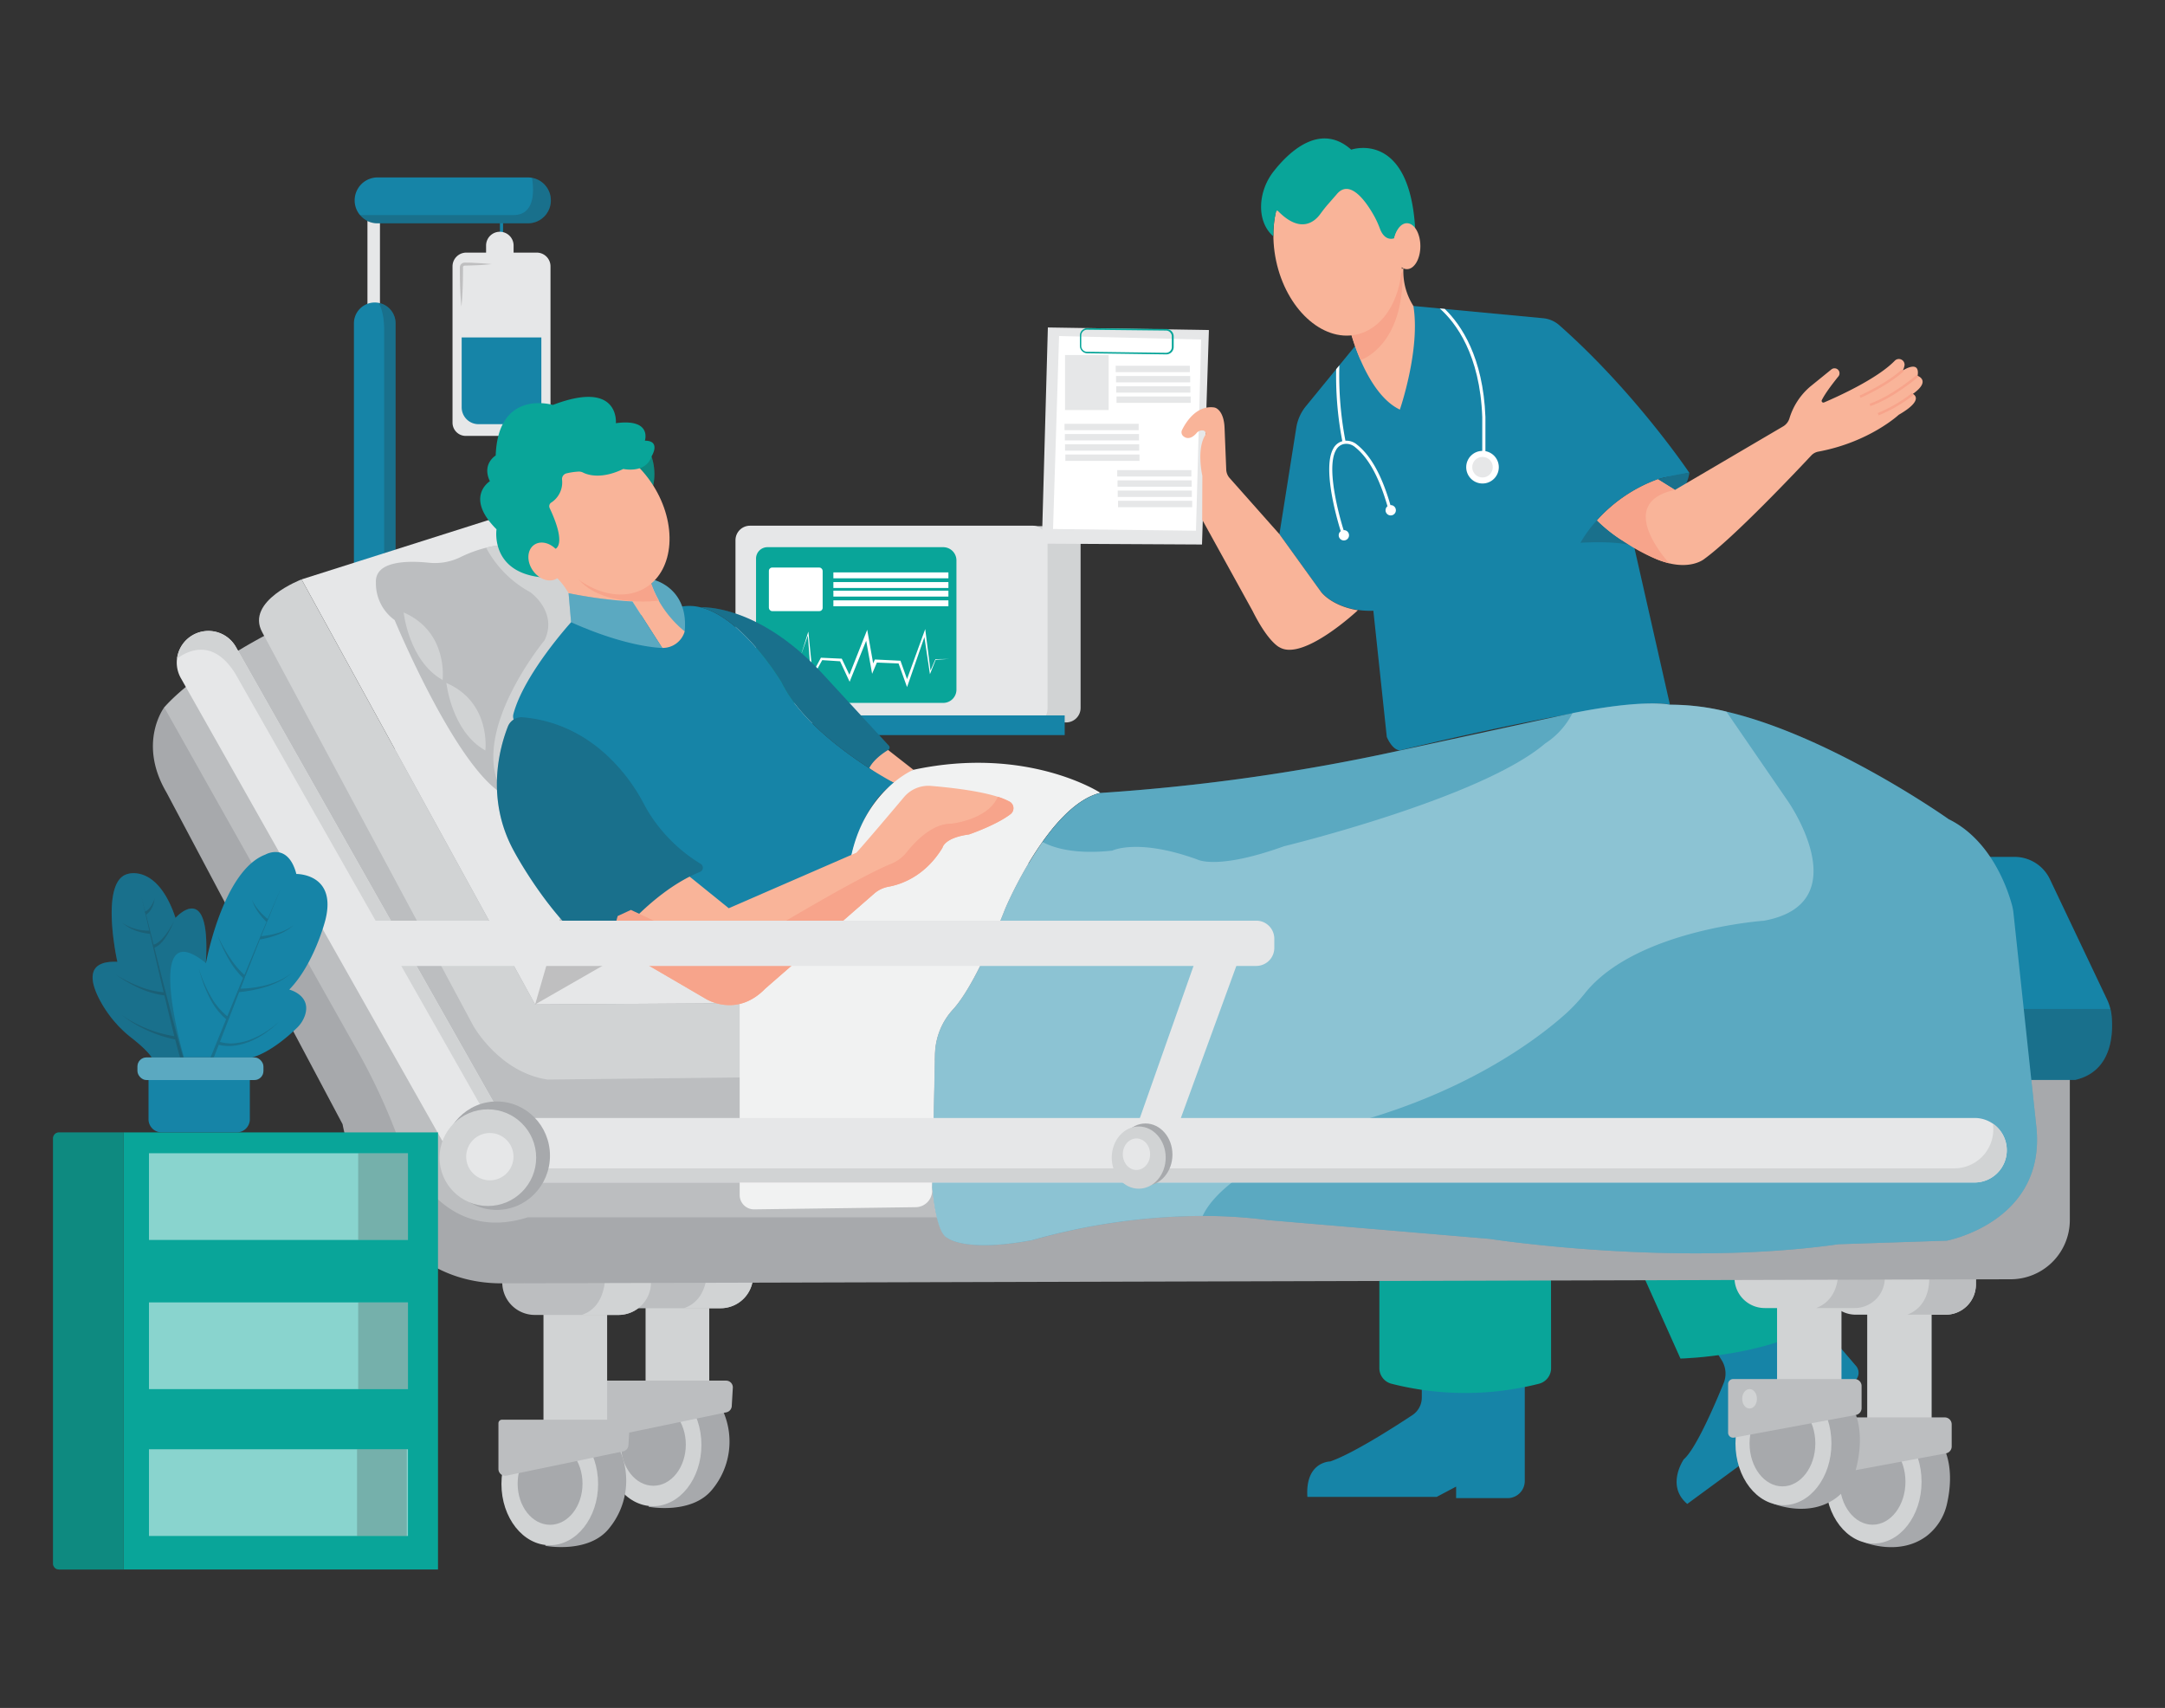 <svg id="f7be232b-4845-456f-bf19-e34205cf2fd2" data-name="Layer 1" xmlns="http://www.w3.org/2000/svg" width="865.76" height="682.89" viewBox="0 0 865.76 682.89"><rect x="0" y="0" width="865.76" height="682.89" fill="#333333" stroke="none"/><path d="M354.68,299.5l10.6,8.29-7.61,5.3a35.83,35.83,0,0,1-5.36-2.63,37,37,0,0,1-4.7-3.34C347.4,306.38,347.1,304.92,354.68,299.5Z" fill="#f9b499"/><rect x="307.34" y="210.37" width="124.78" height="78.48" rx="5.8" fill="#d1d3d4"/><rect x="294.11" y="210.19" width="124.78" height="79.02" rx="5.8" fill="#e6e7e8"/><rect x="332.03" y="286.04" width="93.73" height="7.87" fill="#1684A7"/><path d="M306.9,218.78h70.28a5.29,5.29,0,0,1,5.29,5.29v51.68a5.29,5.29,0,0,1-5.29,5.29H307.62a5.29,5.29,0,0,1-5.29-5.29V223.35A4.57,4.57,0,0,1,306.9,218.78Z" fill="#09A599"/><rect x="333.26" y="228.86" width="46" height="2.36" fill="#fff"/><rect x="333.26" y="232.73" width="46" height="2.36" fill="#fff"/><rect x="333.26" y="236.17" width="46" height="2.36" fill="#fff"/><rect x="333.26" y="240.04" width="46" height="2.36" fill="#fff"/><path d="M379.48,263.47l-5.37.32.09-.06-2.07,5.19-.26.63-.1-.68-2.34-15.67.73.08-6.94,20-.5,1.44-.52-1.43-3-8.38.51.38-9.46-.4.57-.36-1.28,3-.79,1.87-.36-2L346,254.12l1.16.12-6.93,17.17-.47,1.18-.54-1.15-3.41-7.32.44.3-7.73-.5.42-.23L325,270.75l-.61,1.09-.1-1.24Q323.6,262,323,253.38l.32,0-3.17,9,2.85-9.08.24-.77.09.8q.89,8.59,1.71,17.18l-.71-.15,3.81-7.13.13-.24h.29l7.74.36h.31l.14.29,3.46,7.29-1,0L346,253.79l.79-2,.37,2.11,2.36,13.32-1.15-.13,1.3-3,.16-.39.41,0,9.46.46.38,0,.13.36,3,8.39h-1L369.45,253l.54-1.48.19,1.55,2,15.72-.36-.05,2.23-5.12,0-.07h.06Z" fill="#fff"/><rect x="199.92" y="87.57" width="1.25" height="6.98" fill="#1684A7"/><path d="M214.64,101h-9.26V98.17a5.5,5.5,0,0,0-11,0V101h-7.92a5.5,5.5,0,0,0-5.5,5.5V169a5.29,5.29,0,0,0,5.3,5.29h28.58a5.29,5.29,0,0,0,5.3-5.29V106.49A5.5,5.5,0,0,0,214.64,101Z" fill="#e6e7e8"/><path d="M184.62,134.93h31.86a0,0,0,0,1,0,0v27.94a6.73,6.73,0,0,1-6.73,6.73H191.35a6.73,6.73,0,0,1-6.73-6.73V134.93A0,0,0,0,1,184.62,134.93Z" fill="#1684A7"/><path d="M184.52,122.56c-.49-4.75-.61-9.51-.63-14.26V107a2,2,0,0,1,.08-.61,1.92,1.92,0,0,1,1.93-1.38c1.19,0,2.38,0,3.57.1q3.57.14,7.14.49-3.57.38-7.14.49c-1.19.06-2.38.07-3.57.11a.71.71,0,0,0-.75.52.72.72,0,0,0,0,.28v1.34C185.12,113.05,185,117.81,184.52,122.56Z" fill="#231f20" opacity="0.2"/><rect x="146.94" y="83.45" width="5" height="50.42" fill="#e6e7e8"/><path d="M745.33,616.61s14.07,5.85,25.16-2.5A22.36,22.36,0,0,0,778.64,601c1.14-5.09,2.05-12.83-.42-19.95l-8.74-3.64-16.9,9.12Z" fill="#a7a9ac"/><ellipse cx="749.22" cy="592.46" rx="19.19" ry="24.69" fill="#d1d3d4"/><ellipse cx="748.82" cy="592.46" rx="13.15" ry="17.17" fill="#a7a9ac"/><rect x="746.68" y="520.55" width="25.76" height="54.47" fill="#d1d3d4"/><path d="M778.22,581.08l-48.74,9.06a2,2,0,0,1-2.39-2V568.72a2,2,0,0,1,2-2h48.6a2.78,2.78,0,0,1,2.77,2.78v8.87A2.78,2.78,0,0,1,778.22,581.08Z" fill="#bcbec0"/><path d="M685.24,538.62l3.28,5.29a10.11,10.11,0,0,1,.75,9.12c-3.53,8.65-11.13,26.33-15.93,30.43,0,0-7.32,10.53,1.38,17.85l66.77-49a4.24,4.24,0,0,0,.71-6.18l-19-22.15Z" fill="#1684A7"/><path d="M656.41,508.42,672,543.2s38.89-.92,58.11-16.47l-13.27-25.17Z" fill="#09A599"/><path d="M790.14,509.28v4.3a12.07,12.07,0,0,1-12.07,12.07h-36A12.07,12.07,0,0,1,730,513.58v-4.3Z" fill="#d1d3d4"/><ellipse cx="735.67" cy="574.62" rx="2.95" ry="3.89" fill="none" stroke="#ed1c24" stroke-miterlimit="10" stroke-width="0.25"/><path d="M790.14,509.28v4.3a12.07,12.07,0,0,1-12.07,12.07H762.7c10.45-4.06,8.66-16.37,8.66-16.37Z" fill="#bcbec0"/><rect x="710.63" y="505.22" width="25.76" height="54.47" fill="#d1d3d4"/><path d="M709.29,601.27s14.06,5.85,25.16-2.5a22.3,22.3,0,0,0,8.14-13.08c1.14-5.09,2.06-12.83-.42-20l-8.73-3.64-16.9,9.12Z" fill="#a7a9ac"/><path d="M753.71,506.6v4.3A12.06,12.06,0,0,1,741.64,523H705.69a12.08,12.08,0,0,1-12.08-12.07v-4.3Z" fill="#d1d3d4"/><path d="M753.71,506.6v4.3A12.06,12.06,0,0,1,741.64,523H726.28c10.44-4.06,8.65-16.37,8.65-16.37Z" fill="#bcbec0"/><rect x="258.16" y="519.84" width="25.46" height="48.03" fill="#d1d3d4"/><path d="M301.16,504v6.07a13,13,0,0,1-13,13H254.68a13,13,0,0,1-13-13V504Z" fill="#bcbec0"/><path d="M301.16,504v6.07a13,13,0,0,1-13,13H273.45c10.83-3.62,9.44-17.67,9.27-19.11Z" fill="#d1d3d4"/><path d="M259.36,602.45s17.53,3.37,25.69-7.2a30,30,0,0,0,4.33-30.5l-2.4-9.13L266.8,569.55Z" fill="#a7a9ac"/><ellipse cx="261.16" cy="577.72" rx="19.33" ry="24.5" fill="#d1d3d4"/><ellipse cx="261.28" cy="577.6" rx="12.97" ry="16.45" fill="#a7a9ac"/><path d="M290.47,564.69l-46.59,9.71a2.7,2.7,0,0,1-3.25-2.65V553.46a1.44,1.44,0,0,1,1.44-1.44h48.28a2.7,2.7,0,0,1,2.7,2.86l-.43,7.32A2.7,2.7,0,0,1,290.47,564.69Z" fill="#bcbec0"/><rect x="217.33" y="522.48" width="25.46" height="48.03" fill="#d1d3d4"/><path d="M218.05,618.06s17.53,3.37,25.7-7.2a30,30,0,0,0,4.32-30.5l-2.4-9.13L225.5,585.16Z" fill="#a7a9ac"/><path d="M260.33,506.68v6.07a13,13,0,0,1-13,13H213.85a13,13,0,0,1-13-13v-6.07Z" fill="#bcbec0"/><path d="M260.33,506.68v6.07a13,13,0,0,1-13,13H232.62c10.83-3.62,9.44-17.67,9.27-19.11Z" fill="#d1d3d4"/><path d="M568.56,552.81v6a8.41,8.41,0,0,1-3.77,7c-7.38,4.88-23.8,15.39-32.83,18.52,0,0-10.07,0-9.15,14.18h51.7l7.78-4.12V599h20.59a6.86,6.86,0,0,0,6.86-6.86v-42.1Z" fill="#1684A7"/><path d="M620.27,547a6.45,6.45,0,0,1-4.84,6.26,119.61,119.61,0,0,1-59,0,6.45,6.45,0,0,1-4.84-6.26V507.05h68.64Z" fill="#09A599"/><path d="M65.67,282.82s-10.74,14.16.89,34L137,449.5s10.94,63.62,63.61,63.62l603.47-1.63a23.67,23.67,0,0,0,23.62-23.68V420.66Z" fill="#a7a9ac"/><path d="M829.81,431.79H798.17L796,403.43l-4.76-60.82h14.36a15.65,15.65,0,0,1,14.13,8.91l22.81,48a20.66,20.66,0,0,1,1.41,3.95,18.16,18.16,0,0,1,.47,2.75C845.07,413.44,844.61,428.39,829.81,431.79Z" fill="#1684A7"/><path d="M829.81,431.79H798.17L796,403.43H843.9a18.16,18.16,0,0,1,.47,2.75C845.07,413.44,844.61,428.39,829.81,431.79Z" fill="#231f20" opacity="0.2"/><path d="M105.92,254.11s-27.37,14.22-40.25,28.71l76.81,136.49A247,247,0,0,1,158.39,453c6.26,16.59,21.54,43.6,52.71,33.71h220l-32.2-59.56-77.81-9.66-114.31-7L119.87,250.62Z" fill="#bcbec0"/><path d="M205.2,454.54,184,468.76,72.3,271.1a12.65,12.65,0,0,1,4.92-17.26,12.61,12.61,0,0,1,17.13,4.89L200,445.29Z" fill="#e6e7e8"/><path d="M200,445.29l-3.62,4.15-102.23-180c-8.8-14.22-18.82-9.47-23.33-6.14a12.64,12.64,0,0,1,23.56-4.54Z" fill="#d1d3d4"/><path d="M158.19,129.29v98.33H141.53V129.29a8.33,8.33,0,0,1,8.33-8.34,8,8,0,0,1,1.56.15,8.32,8.32,0,0,1,6.77,8.19Z" fill="#1684A7"/><path d="M158.19,129.29v98.33h-4.58V131c-.15-5-1.09-8-2.19-9.85a8.32,8.32,0,0,1,6.77,8.19Z" fill="#231f20" opacity="0.2"/><path d="M220.28,80.12a9.15,9.15,0,0,1-9.17,9.16H150.69a9.17,9.17,0,0,1,0-18.33h60.42a8.17,8.17,0,0,1,1.65.16A9.16,9.16,0,0,1,220.28,80.12Z" fill="#1684A7"/><path d="M220.28,80.12a9.15,9.15,0,0,1-9.17,9.16H150.69A9.12,9.12,0,0,1,143.63,86h61.65c8.52,0,8.34-9.34,7.48-14.84A9.16,9.16,0,0,1,220.28,80.12Z" fill="#231f20" opacity="0.2"/><rect x="307.47" y="226.93" width="21.5" height="17.41" rx="1.29" fill="#fff"/><polygon points="195 208.05 120.59 231.66 213.97 401.6 330.24 400.88 237.22 204.11 195 208.05" fill="#e6e7e8"/><path d="M120.59,231.66s-22.54,8.59-15.74,21.11l84.43,157.41s10.38,18.61,29.69,21.47l114-1.25-2.68-29.52L214,401.6Z" fill="#d1d3d4"/><path d="M235.46,230.5l-2.4,30.28-31.48,57c-19.18-10.5-43.77-69.86-43.77-69.86a18.1,18.1,0,0,1-7.49-15c-.41-8.83,13-8.79,21.44-7.9a23.18,23.18,0,0,0,12.51-2.33A51.37,51.37,0,0,1,194.4,219a37.4,37.4,0,0,1,4.18-.82Z" fill="#bcbec0"/><path d="M161.41,244.88s2.1,19.49,15.59,27C177,271.87,179.4,252.68,161.41,244.88Z" fill="#d1d3d4"/><path d="M178.5,273.06s2.1,19.49,15.59,27C194.09,300.05,196.49,280.86,178.5,273.06Z" fill="#d1d3d4"/><path d="M235.46,230.5l-2.4,30.28-31.48,57C186,294.35,217.77,256,217.77,256c5.4-11.39-5.69-19.2-5.69-19.2A43.64,43.64,0,0,1,194.4,219a37.4,37.4,0,0,1,4.18-.82Z" fill="#d1d3d4"/><path d="M638.45,207.87s9.23,7.68,13.53,10.19c0,0-14.39-1.38-20.83-.66,1-1.54,1.63-3.75,2.74-5.32S637.38,209.33,638.45,207.87Z" fill="#1684A7"/><path d="M638.45,207.87s9.23,7.68,13.53,10.19c0,0-14.39-1.38-20.83-.66,1-1.54,1.63-3.75,2.74-5.32S637.38,209.33,638.45,207.87Z" fill="#231f20" opacity="0.2"/><path d="M653.48,218.6l14.31,63.15C649.55,278,559.92,300,559.92,300c-3.22,0-5.36-5.37-5.36-5.37l-5.37-50.44c-14.49.54-20.93-7.51-20.93-7.51l-16.64-23.08L518.37,171a18,18,0,0,1,3.86-8.6l12.09-14.78,1.28-1.57h0l6.07-7.41,23.53-16.3,10.56,1,2,.19,39.25,3.7a11.32,11.32,0,0,1,6.51,2.78c30.33,26.74,52,59,52,59-7.72,1.89-9,1.38-12.6,2.67A60.31,60.31,0,0,0,638.63,208a48.75,48.75,0,0,0-6.61,9c13.13-.65,18.55.52,20.51,1.2l.06,0c.49.23.79.35.86.38Z" fill="#1684A7"/><path d="M653.45,218.59c-.07,0-.37-.15-.86-.38A3.79,3.79,0,0,1,653.45,218.59Z" fill="#1684A7"/><path d="M539.44,130.44s6.3,26.66,20.35,33.33c0,0,8.29-24,5.41-41.43a25.8,25.8,0,0,1-4-15l-18,2.52Z" fill="#f9b499"/><path d="M539.44,130.44s2.52,9.19,4.68,13.51c0,0,17.29-5.4,16.75-35.3Z" fill="#f7a48b"/><path d="M675.57,189s-.84,6.79-5.13,8.22l-7.57-5.58A94.42,94.42,0,0,1,675.57,189Z" fill="#1684A7"/><path d="M675.57,189s-.84,6.79-5.13,8.22l-7.57-5.58A94.42,94.42,0,0,1,675.57,189Z" fill="#231f20" opacity="0.2"/><path d="M764.92,157.51s5.1,2.15-5.63,8.33c0,0-11.71,10.93-32.13,14.73a5.15,5.15,0,0,0-2.83,1.52c-5.68,6.07-31,32.88-42.85,41.43,0,0-4.62,3.91-13.9,1.73a31.34,31.34,0,0,1-5.08-1.65,49.64,49.64,0,0,1-9-5h0c-.07,0-.37-.15-.86-.38l-.06,0a39.27,39.27,0,0,1-4.06-2.29l-.05,0a62.54,62.54,0,0,1-9.6-7.65,1.7,1.7,0,0,1-.19-.18A60.31,60.31,0,0,1,663,191.67l6.79,4.22L713,170.52a5.66,5.66,0,0,0,2.57-3.21,26.91,26.91,0,0,1,8.32-12.74l8.47-6.87a2,2,0,0,1,2.73.22,1.92,1.92,0,0,1,.51,1.34,1.94,1.94,0,0,1-.44,1.24c-1.76,2.17-5.2,6.56-6.64,9.49a.69.69,0,0,0,.9.92c5-2.13,21.18-9.35,28.27-16.67a2.28,2.28,0,0,1,3.92,1.74,7.14,7.14,0,0,1-.69,2.14s7-4.56,5.91,2.15C766.8,150.27,772.44,152.15,764.92,157.51Z" fill="#f9b499"/><path d="M667.58,225.25a43.61,43.61,0,0,1-5.08-1.65,70.79,70.79,0,0,1-14-7.7l-.05,0a58.49,58.49,0,0,1-9.6-7.65,1.7,1.7,0,0,1-.19-.18A60.31,60.31,0,0,1,663,191.67l6.79,4.22C644.93,201.16,667.58,225.25,667.58,225.25Z" fill="#f7a48b"/><polygon points="480.67 217.71 416.62 217.37 419.03 130.93 483.43 131.96 480.67 217.71" fill="#e6e7e8"/><polygon points="423.51 134.37 421.1 211.51 478.26 212.2 480.33 135.75 423.51 134.37" fill="#fff"/><path d="M466.34,141.69h0l-31.6-.43a3,3,0,0,1-2.9-2.92l0-4.18a2.86,2.86,0,0,1,.87-2.1,3,3,0,0,1,2.1-.86l31.63.35a2.94,2.94,0,0,1,2.9,2.94v4.26a2.94,2.94,0,0,1-2.93,2.94Zm-31.63-9.86a2.32,2.32,0,0,0-2.32,2.32l0,4.18a2.32,2.32,0,0,0,2.28,2.31l31.6.42h0a2.3,2.3,0,0,0,1.63-.66,2.33,2.33,0,0,0,.69-1.65v-4.26a2.33,2.33,0,0,0-2.29-2.32l-31.63-.34Z" fill="#09A599"/><rect x="425.9" y="141.95" width="17.44" height="22" fill="#e6e7e8"/><rect x="446.15" y="146.24" width="29.65" height="2.55" fill="#e6e7e8"/><rect x="446.29" y="150.34" width="29.65" height="2.55" fill="#e6e7e8"/><rect x="446.36" y="154.43" width="29.65" height="2.55" fill="#e6e7e8"/><rect x="446.49" y="158.52" width="29.65" height="2.55" fill="#e6e7e8"/><rect x="425.69" y="169.45" width="29.65" height="2.55" fill="#e6e7e8"/><rect x="425.83" y="173.54" width="29.65" height="2.55" fill="#e6e7e8"/><rect x="425.9" y="177.64" width="29.65" height="2.55" fill="#e6e7e8"/><rect x="426.03" y="181.73" width="29.65" height="2.55" fill="#e6e7e8"/><rect x="446.76" y="187.97" width="29.65" height="2.55" fill="#e6e7e8"/><rect x="446.89" y="192.06" width="29.65" height="2.55" fill="#e6e7e8"/><rect x="446.96" y="196.15" width="29.65" height="2.55" fill="#e6e7e8"/><rect x="447.09" y="200.24" width="29.65" height="2.55" fill="#e6e7e8"/><path d="M261.6,231.9s13.85,3.3,12.19,20.53c0,0-10.39-7.23-13.37-19.17Z" fill="#1684A7"/><path d="M357.67,313.09c-13.27,8.29-17.59,30.83-17.59,30.83l-54.35,26.19L206.24,289a3.66,3.66,0,0,1-.94-3.48c4.21-16,23.08-36.73,23.08-36.73l4-4.63,15.58,3.64,24.87-5.31a18.06,18.06,0,0,1,7.28.34C297.27,247,312.57,273,312.57,273c7.13,14.45,24.07,27.07,35,34.13C353.5,310.92,357.67,313.09,357.67,313.09Z" fill="#1684A7"/><path d="M214,401.6l10-34.53s9.72,10.21,16.67,15.3l2.65,2.41Z" fill="#231f20" opacity="0.2"/><path d="M440.05,317c-20.6,4.88-38,46.09-38,46.09-9.84,25-16.73,35.83-20.93,40.46a27.3,27.3,0,0,0-7.22,17.1c-.05,1-.05,1.54-.05,1.54l-1.1,52.63,0,1.36a6.63,6.63,0,0,1-6.55,6.49l-64.74.87a5.73,5.73,0,0,1-5.67-5.72V400.55l44.27-56.63c5.24-27.88,25.2-36.13,25.2-36.13C410.89,298,440.05,317,440.05,317Z" fill="#f1f2f2"/><path d="M778.52,496.05l-43.29,1.43c-65.84,9.3-139.53-2.14-139.53-2.14L507,487.82a198.56,198.56,0,0,0-26-1.65,253.36,253.36,0,0,0-68.27,9.69c-27,5-33.81-.89-33.81-.89-4-1.58-5.62-14.91-6.1-20.11l1.1-52.63s0-.56.05-1.54a27.3,27.3,0,0,1,7.22-17.1c4.2-4.63,11.09-15.42,20.93-40.46a158.93,158.93,0,0,1,14.8-26.51c6.45-9.1,14.52-17.54,23.16-19.58a805.76,805.76,0,0,0,119.88-17l61.17-13.25c2.74-.61,5.33-1.17,7.79-1.64,29-5.8,38.9-3.37,38.9-3.37a93.73,93.73,0,0,1,22.61,2.76c42.19,9.9,88.83,43,88.83,43,17.15,8.43,23.67,28.24,25.31,34.32a19.62,19.62,0,0,1,.59,3.13l9.16,85.62C818.23,488.54,778.52,496.05,778.52,496.05Z" fill="#1684A7"/><path d="M778.52,496.05l-43.29,1.43c-65.84,9.3-139.53-2.14-139.53-2.14L507,487.82a198.56,198.56,0,0,0-26-1.65,253.36,253.36,0,0,0-68.27,9.69c-27,5-33.81-.89-33.81-.89-4-1.58-5.62-14.91-6.1-20.11l1.1-52.63s0-.56.05-1.54a27.3,27.3,0,0,1,7.22-17.1c4.2-4.63,11.09-15.42,20.93-40.46a158.93,158.93,0,0,1,14.8-26.51c6.45-9.1,14.52-17.54,23.16-19.58a805.76,805.76,0,0,0,119.88-17l61.17-13.25c2.74-.61,5.33-1.17,7.79-1.64,29-5.8,38.9-3.37,38.9-3.37a93.73,93.73,0,0,1,22.61,2.76c42.19,9.9,88.83,43,88.83,43,17.15,8.43,23.67,28.24,25.31,34.32a19.62,19.62,0,0,1,.59,3.13l9.16,85.62C818.23,488.54,778.52,496.05,778.52,496.05Z" fill="#fff" opacity="0.3"/><path d="M705.36,368.14s-50.91,3.49-71.39,28.77a70.27,70.27,0,0,1-7.7,8.29c-11.4,10.23-40.63,32.52-90,45.06,0,0-46.09,15.93-55.34,35.91a253.36,253.36,0,0,0-68.27,9.69c-27,5-33.81-.89-33.81-.89-4-1.58-5.62-14.91-6.1-20.11l1.1-52.63s0-.56.05-1.54a27.3,27.3,0,0,1,7.22-17.1c4.2-4.63,11.09-15.42,20.93-40.46a158.93,158.93,0,0,1,14.8-26.51c4.06,2.22,12.61,5.15,27.95,3.48,0,0,10.16-5.08,34,3.55,0,0,7.83,4.37,34.65-5.29,0,0,78.62-19.05,104.38-41.05a31.41,31.41,0,0,0,11-12.2c29-5.8,38.9-3.37,38.9-3.37a93.73,93.73,0,0,1,22.61,2.76L715,320.38S743.46,361.17,705.36,368.14Z" fill="#fff" opacity="0.3"/><rect x="49.4" y="452.77" width="125.75" height="174.76" fill="#09A599"/><path d="M23.6,452.77H49.4a0,0,0,0,1,0,0V627.54a0,0,0,0,1,0,0H23.6a2.4,2.4,0,0,1-2.4-2.4v-170A2.4,2.4,0,0,1,23.6,452.77Z" fill="#09A599"/><path d="M23.6,452.77H49.4a0,0,0,0,1,0,0V627.54a0,0,0,0,1,0,0H23.6a2.4,2.4,0,0,1-2.4-2.4v-170A2.4,2.4,0,0,1,23.6,452.77Z" fill="#231f20" opacity="0.2"/><rect x="59.57" y="461.1" width="103.57" height="34.67" fill="#fff" opacity="0.52"/><rect x="143.25" y="461.1" width="19.88" height="34.67" fill="#231f20" opacity="0.2"/><rect x="59.57" y="520.74" width="103.57" height="34.67" fill="#fff" opacity="0.52"/><rect x="143.25" y="520.74" width="19.88" height="34.67" fill="#231f20" opacity="0.2"/><rect x="59.57" y="579.46" width="103.57" height="34.67" fill="#fff" opacity="0.52"/><rect x="142.79" y="579.46" width="19.88" height="34.67" fill="#231f20" opacity="0.2"/><path d="M59.36,428.22H99.91a0,0,0,0,1,0,0v19.28a5.26,5.26,0,0,1-5.26,5.26h-30a5.26,5.26,0,0,1-5.26-5.26V428.22A0,0,0,0,1,59.36,428.22Z" fill="#1684A7"/><path d="M60.65,422.79s-1.38-2.6-7.86-7.67a47.4,47.4,0,0,1-12.86-15.23c-4-7.54-5.59-15.9,7-15.32,0,0-7.23-32.29,4.14-35.13,0,0,11.88-4.13,19.11,17.56,0,0,14.21-16,12.14,18.08l-.78,27.38-8,10.33Z" fill="#1684A7"/><path d="M60.65,422.79s-1.38-2.6-7.86-7.67a47.4,47.4,0,0,1-12.86-15.23c-4-7.54-5.59-15.9,7-15.32,0,0-7.23-32.29,4.14-35.13,0,0,11.88-4.13,19.11,17.56,0,0,14.21-16,12.14,18.08l-.78,27.38-8,10.33Z" fill="#231f20" opacity="0.2"/><path d="M73.55,423.51c-1.7-5.28-3.09-10.75-4.54-16.15l-4.22-16.29-3.07-12.2A7.36,7.36,0,0,0,64.46,377a16.41,16.41,0,0,0,2.06-2.67,34.64,34.64,0,0,0,3-5.93A34.73,34.73,0,0,1,66,374a15.86,15.86,0,0,1-2.2,2.35,6.37,6.37,0,0,1-2.39,1.37l-3-12.12,0,.1a6.64,6.64,0,0,0,2.47-3,13.2,13.2,0,0,0,1-3.55,12.68,12.68,0,0,1-1.57,3.25,6,6,0,0,1-2.25,2.09l-1.51-6,1.4,6.05-.12.06.25.5,1.62,7a21.23,21.23,0,0,1-2.64-.14,18.76,18.76,0,0,1-2.88-.55,16,16,0,0,1-5.33-2.53A16.21,16.21,0,0,0,54,372a19.68,19.68,0,0,0,2.92.89,25.46,25.46,0,0,0,3,.47v-.27l4.21,18.17,1.31,5.48a34.53,34.53,0,0,1-9.68-2.31,55.2,55.2,0,0,1-9.41-4.72,56,56,0,0,0,9.17,5.3,35.22,35.22,0,0,0,10.23,3l2.3,9.6q.83,3.35,1.66,6.69a49.57,49.57,0,0,1-5.12-1.09,48.13,48.13,0,0,1-5.59-1.85,50.88,50.88,0,0,1-5.36-2.47,39.29,39.29,0,0,1-5-3.12,39.2,39.2,0,0,0,4.87,3.39,51.74,51.74,0,0,0,5.26,2.78,50.94,50.94,0,0,0,5.57,2.17,53.47,53.47,0,0,0,5.72,1.51c.7,2.78,1.45,5.55,2.28,8.31Z" fill="#231f20" opacity="0.2"/><path d="M538.08,176.52l-1.23.26a137.25,137.25,0,0,1-2.53-29.15l1.28-1.57A138.14,138.14,0,0,0,538.08,176.52Z" fill="#fff"/><path d="M536.18,212.46c-.32-1-7.87-24.56-3-33.13a5.84,5.84,0,0,1,3.91-3,6.63,6.63,0,0,1,5.57,1.46c5.59,4.45,10,12.43,13.42,24.37l-1.21.35c-3.36-11.69-7.61-19.45-13-23.74a5.41,5.41,0,0,0-4.52-1.22,4.66,4.66,0,0,0-3.1,2.41c-4.61,8.09,3,31.89,3.1,32.12Z" fill="#fff"/><circle cx="537.4" cy="214.02" r="2.07" fill="#fff"/><circle cx="556.13" cy="204.02" r="2.07" fill="#fff"/><path d="M594,166.7v14.19h-1.26V166.73c-.91-24.92-10.54-37.65-17-43.41l2,.19C584.35,129.91,593.1,142.86,594,166.7Z" fill="#fff"/><circle cx="592.84" cy="186.8" r="6.52" fill="#fff"/><circle cx="592.84" cy="186.8" r="4.11" fill="#e6e7e8"/><ellipse cx="534.94" cy="99.03" rx="25.19" ry="35.54" transform="translate(-8.91 112.91) rotate(-11.95)" fill="#f9b499"/><path d="M509.21,94.46s-5.67-4-4.83-13.67a23.61,23.61,0,0,1,5.11-12.49c5.89-7.45,18.37-19.57,30.85-8.46,0,0,23.14-8.07,25.56,31.37,0,0-6.25-4.27-8.39,4.05,0,0-3.61,1.58-5.66-3.74a36.86,36.86,0,0,0-2.1-4.72c-3-5.52-9.86-15.85-15.32-9l-3.36,3.85c-1.12,1.27-2.15,2.62-3.16,4-2.06,2.8-7.72,8.07-16.85-1.28a.44.44,0,0,0-.73.17A35.9,35.9,0,0,0,509.21,94.46Z" fill="#09A599"/><ellipse cx="562.61" cy="98.43" rx="5.38" ry="9.19" fill="#f9b499"/><path d="M760.89,148.12s-5.47,5.25-17.06,10.5" fill="none" stroke="#f7a48b" stroke-miterlimit="10"/><path d="M766.8,150.27s-9.63,8.35-19,11.63" fill="none" stroke="#f7a48b" stroke-miterlimit="10"/><path d="M764.92,157.51a57.88,57.88,0,0,1-13.87,8.11" fill="none" stroke="#f7a48b" stroke-miterlimit="10"/><path d="M543,244s-21.67,20.34-31.22,14.87c0,0-4.46-1.73-10.9-14.62l-20.14-36.48.07-17.53s-2.48-10.66,1.24-16.36c0,0,.47-1.74-1.24-1.8a3,3,0,0,0-2.37,1.13c-1,1.18-3.18,3-5.31,1.13a2.07,2.07,0,0,1-.43-2.45c1.44-2.92,5.63-9.85,12.7-9a2.89,2.89,0,0,1,1,.33c1.08.61,3.14,2.52,3.3,8.15l.66,16.4a5.38,5.38,0,0,0,1.36,3.37l19.9,22.43,16.64,23.08S532.31,242.25,543,244Z" fill="#f9b499"/><path d="M273.8,252.44a9.14,9.14,0,0,1-9,6.62L252.91,240.5s-18.23-1-25.52-3.32a31.2,31.2,0,0,0-6.64-8l13.6-12.93,24.86,6,.32,7.95a24.72,24.72,0,0,0,1.36,4.67,43.62,43.62,0,0,0,12.79,17.46Z" fill="#f9b499"/><path d="M259.87,230.83s.4,3.69,3.62,9.33c0,0-24.48,3.35-33.47-10.33Z" fill="#f7a48b"/><path d="M228.38,248.79l-1-11.6a178.77,178.77,0,0,0,25.52,3.31l11.93,18.56S251.25,259.06,228.38,248.79Z" fill="#1684A7"/><path d="M228.38,248.79l-1-11.6a178.77,178.77,0,0,0,25.52,3.31l11.93,18.56S251.25,259.06,228.38,248.79Z" fill="#fff" opacity="0.3"/><path d="M273.8,252.44l-.12-.09a43.62,43.62,0,0,1-12.79-17.46c-.18-.52-.33-1.07-.47-1.62l1.18-1.37S275.45,235.19,273.8,252.44Z" fill="#fff" opacity="0.3"/><path d="M260.53,182.49a22.08,22.08,0,0,1,.68,11.63l-10.62-5.66,2.32-10Z" fill="#09A599"/><path d="M260.53,182.49a22.08,22.08,0,0,1,.68,11.63l-10.62-5.66,2.32-10Z" fill="#231f20" opacity="0.2"/><ellipse cx="240.79" cy="207.04" rx="24.17" ry="32.9" transform="translate(-73.41 160.92) rotate(-32.34)" fill="#f9b499"/><path d="M220.35,201a9.61,9.61,0,0,0,4.41-9.19,2.34,2.34,0,0,1,1.76-2.54,26.42,26.42,0,0,1,4.82-.71,3.59,3.59,0,0,1,1.79.37c1.93,1,7.47,2.77,16.13-1.43,0,0,8.95,2,11.27-5,0,0,4-6.3-2.65-6.3,0,0,3-8.95-11.6-7,0,0,1.66-17.57-25.19-7.29,0,0-21.88-6.63-22.87,20.22,0,0-5.64,3.31-2.32,10.28,0,0-10.28,6.29,2.65,19.22,0,0-2.65,17.24,18.23,19.23l5-11.27s5.32-.94-2-16.49A1.74,1.74,0,0,1,220.35,201Z" fill="#09A599"/><ellipse cx="218.24" cy="224.53" rx="6.3" ry="8.12" transform="translate(-89.09 164.58) rotate(-34.78)" fill="#f9b499"/><path d="M355.18,299.84c-2,1.2-6,4-7.57,7.28-11-7.06-27.91-19.68-35-34.13,0,0-15.3-26-32.48-30.17,0,0,22.88-1.66,49.06,26.85l26.26,28.49A1.1,1.1,0,0,1,355.18,299.84Z" fill="#1684A7"/><path d="M355.18,299.84c-2,1.2-6,4-7.57,7.28-11-7.06-27.91-19.68-35-34.13,0,0-15.3-26-32.48-30.17,0,0,22.88-1.66,49.06,26.85l26.26,28.49A1.1,1.1,0,0,1,355.18,299.84Z" fill="#231f20" opacity="0.2"/><path d="M404.07,325.54c-5.75,4.41-16.58,8.1-16.58,8.1-9.94,1.33-10.6,5.31-10.6,5.31-7,11.52-16.69,14.7-21.54,15.58a12,12,0,0,0-5.76,2.75L306,395.3c-11.61,11.93-23.87,4-23.87,4L244,377.07l3-10.81,7.63-27.65,21.22,11.94,15.57,12.59,51.05-22.2c4.11-4.57,13.58-15.75,19.06-22.26a12.72,12.72,0,0,1,10.75-4.45C385.84,315.37,394,317,399,318.58a25.82,25.82,0,0,1,4.73,1.95A3,3,0,0,1,404.07,325.54Z" fill="#f9b499"/><path d="M209.11,286.8a5.87,5.87,0,0,0-6,3.66c-3.27,8.34-9.09,28.88,2.4,49.82,0,0,15.25,28.83,35.14,42.09,0,0,17.71-25.12,39.28-33.76a1.79,1.79,0,0,0,.26-3.21,63.1,63.1,0,0,1-16.28-14.24A59.09,59.09,0,0,1,257.25,321C252.63,312.26,237.88,289.36,209.11,286.8Z" fill="#1684A7"/><path d="M209.11,286.8a5.87,5.87,0,0,0-6,3.66c-3.27,8.34-9.09,28.88,2.4,49.82,0,0,15.25,28.83,35.14,42.09,0,0,17.71-25.12,39.28-33.76a1.79,1.79,0,0,0,.26-3.21,63.1,63.1,0,0,1-16.28-14.24A59.09,59.09,0,0,1,257.25,321C252.63,312.26,237.88,289.36,209.11,286.8Z" fill="#231f20" opacity="0.2"/><path d="M802.49,459.91A12.91,12.91,0,0,1,789.6,472.8H206.82V447H789.6a12.87,12.87,0,0,1,12.89,12.88Z" fill="#e6e7e8"/><path d="M802.49,459.91A12.91,12.91,0,0,1,789.6,472.8H206.82v-5.66H781.43A15.59,15.59,0,0,0,797,449.76l-.06-.48A12.89,12.89,0,0,1,802.49,459.91Z" fill="#d1d3d4"/><ellipse cx="198.64" cy="462.08" rx="21.29" ry="21.68" fill="#a7a9ac"/><polygon points="480.7 376.53 451.82 458.36 468.07 458.36 498.15 375.93 480.7 376.53" fill="#e6e7e8"/><ellipse cx="458.06" cy="461.64" rx="10.79" ry="12.44" fill="#a7a9ac"/><circle cx="195.09" cy="462.87" r="19.32" fill="#d1d3d4"/><circle cx="195.88" cy="462.47" r="9.46" fill="#e6e7e8"/><ellipse cx="455.36" cy="462.84" rx="10.79" ry="12.44" fill="#d1d3d4"/><ellipse cx="454.46" cy="461.49" rx="5.46" ry="6.3" fill="#e6e7e8"/><ellipse cx="219.85" cy="593.33" rx="19.33" ry="24.5" fill="#d1d3d4"/><ellipse cx="219.97" cy="593.21" rx="12.97" ry="16.45" fill="#a7a9ac"/><path d="M249.17,580.3,202.58,590a2.71,2.71,0,0,1-3.26-2.65V569.07a1.44,1.44,0,0,1,1.44-1.44h48.29a2.69,2.69,0,0,1,2.69,2.86l-.43,7.32A2.7,2.7,0,0,1,249.17,580.3Z" fill="#bcbec0"/><ellipse cx="713.18" cy="577.13" rx="19.19" ry="24.69" fill="#d1d3d4"/><ellipse cx="712.78" cy="577.13" rx="13.15" ry="17.17" fill="#a7a9ac"/><path d="M742.17,565.74l-48.74,9.06a2,2,0,0,1-2.38-2V553.39a2,2,0,0,1,2-2h48.61a2.77,2.77,0,0,1,2.77,2.77V563A2.77,2.77,0,0,1,742.17,565.74Z" fill="#bcbec0"/><ellipse cx="699.63" cy="559.28" rx="2.95" ry="3.89" fill="#d1d3d4"/><path d="M73.57,422.79s-17-58.63,8.78-37.71c0,0,6.71-36.93,23.76-43.39,0,0,9-5.17,12.4,7.75,0,0,16.27-.26,11.62,18.34,0,0-4.39,17.56-14.46,27.89,0,0,9,2.25,6.26,10.36a12.55,12.55,0,0,1-3.24,5c-3.18,3.09-10.56,9.65-17.87,11.79Z" fill="#1684A7"/><path d="M106.86,393.79a46.76,46.76,0,0,1-5.39,1.09,44.88,44.88,0,0,1-5.28.42l1.86-4.78-.26-.21s.41-.07.38-.1l.07-.17,5.7-14.43a30.83,30.83,0,0,0,3.61-.76,34.56,34.56,0,0,0,3.57-1.16,19.5,19.5,0,0,0,6.36-3.85,19.27,19.27,0,0,1-6.57,3.26,34.22,34.22,0,0,1-6.46,1.22l.71-1.79q1-2.43,2-4.86l.07-.08,0,0c1.67-4.16,3.36-8.32,5.15-12.44-1.85,4.07-3.59,8.17-5.33,12.29a26.15,26.15,0,0,1-3.47-3.35,19.52,19.52,0,0,1-2.82-4.29,20,20,0,0,0,2.32,4.67,29.46,29.46,0,0,0,3.55,4.2l.09-.45-1.78,4.23-.81,1.93h0l-.27.67-6.12,14.75a33.74,33.74,0,0,1-5.88-7A63.2,63.2,0,0,1,87,374a63.77,63.77,0,0,0,4.25,9.15A34,34,0,0,0,97.18,391L90.9,406.34a26.81,26.81,0,0,1-6.77-8.24,52.62,52.62,0,0,1-2.57-5.22,56.21,56.21,0,0,1-2-5.47A55.67,55.67,0,0,0,81.27,393a51.25,51.25,0,0,0,2.31,5.4,27.27,27.27,0,0,0,6.85,9.12l-7,17.15,1.16.46,2.88-7.4a16.78,16.78,0,0,0,6.75.28,25,25,0,0,0,6.43-1.89,33.06,33.06,0,0,0,5.79-3.3c.9-.65,1.76-1.35,2.64-2l2.47-2.21L109,410.68c-.91.62-1.79,1.28-2.71,1.88a33.91,33.91,0,0,1-5.85,3,24.36,24.36,0,0,1-6.31,1.54,16.08,16.08,0,0,1-6.18-.51L96,395.7l-.59,1a55,55,0,0,0,6.19-.93,46.4,46.4,0,0,0,5.42-1.41,35.73,35.73,0,0,0,5.13-2.21A24.08,24.08,0,0,0,116.7,389,23.89,23.89,0,0,1,112,391.9,34.54,34.54,0,0,1,106.86,393.79Z" fill="#231f20" opacity="0.2"/><rect x="54.97" y="422.79" width="50.37" height="9.04" rx="3.61" fill="#1684A7"/><rect x="54.97" y="422.79" width="50.37" height="9.04" rx="3.61" fill="#fff" opacity="0.3"/><path d="M404.08,325.54c-5.76,4.41-16.59,8.1-16.59,8.1-9.94,1.33-10.6,5.31-10.6,5.31-7,11.52-16.69,14.7-21.54,15.58a12,12,0,0,0-5.76,2.75L306,395.3c-11.61,11.93-23.87,4-23.87,4L244,377.07l3-10.81,5.3-2.45,34.87,16.38a8,8,0,0,0,7.61-.4c11.73-7.11,48.22-29,61.49-34.38a15.42,15.42,0,0,0,6.32-4.7c3.5-4.41,10.2-11.37,17.67-11.37,0,0,14.68-1.41,18.76-10.76a25.82,25.82,0,0,1,4.73,1.95A3,3,0,0,1,404.08,325.54Z" fill="#f7a48b"/><path d="M145.57,368.11h356.8a7.21,7.21,0,0,1,7.21,7.21V379a7.21,7.21,0,0,1-7.21,7.21H145.57a0,0,0,0,1,0,0V368.11A0,0,0,0,1,145.57,368.11Z" fill="#e6e7e8"/></svg>